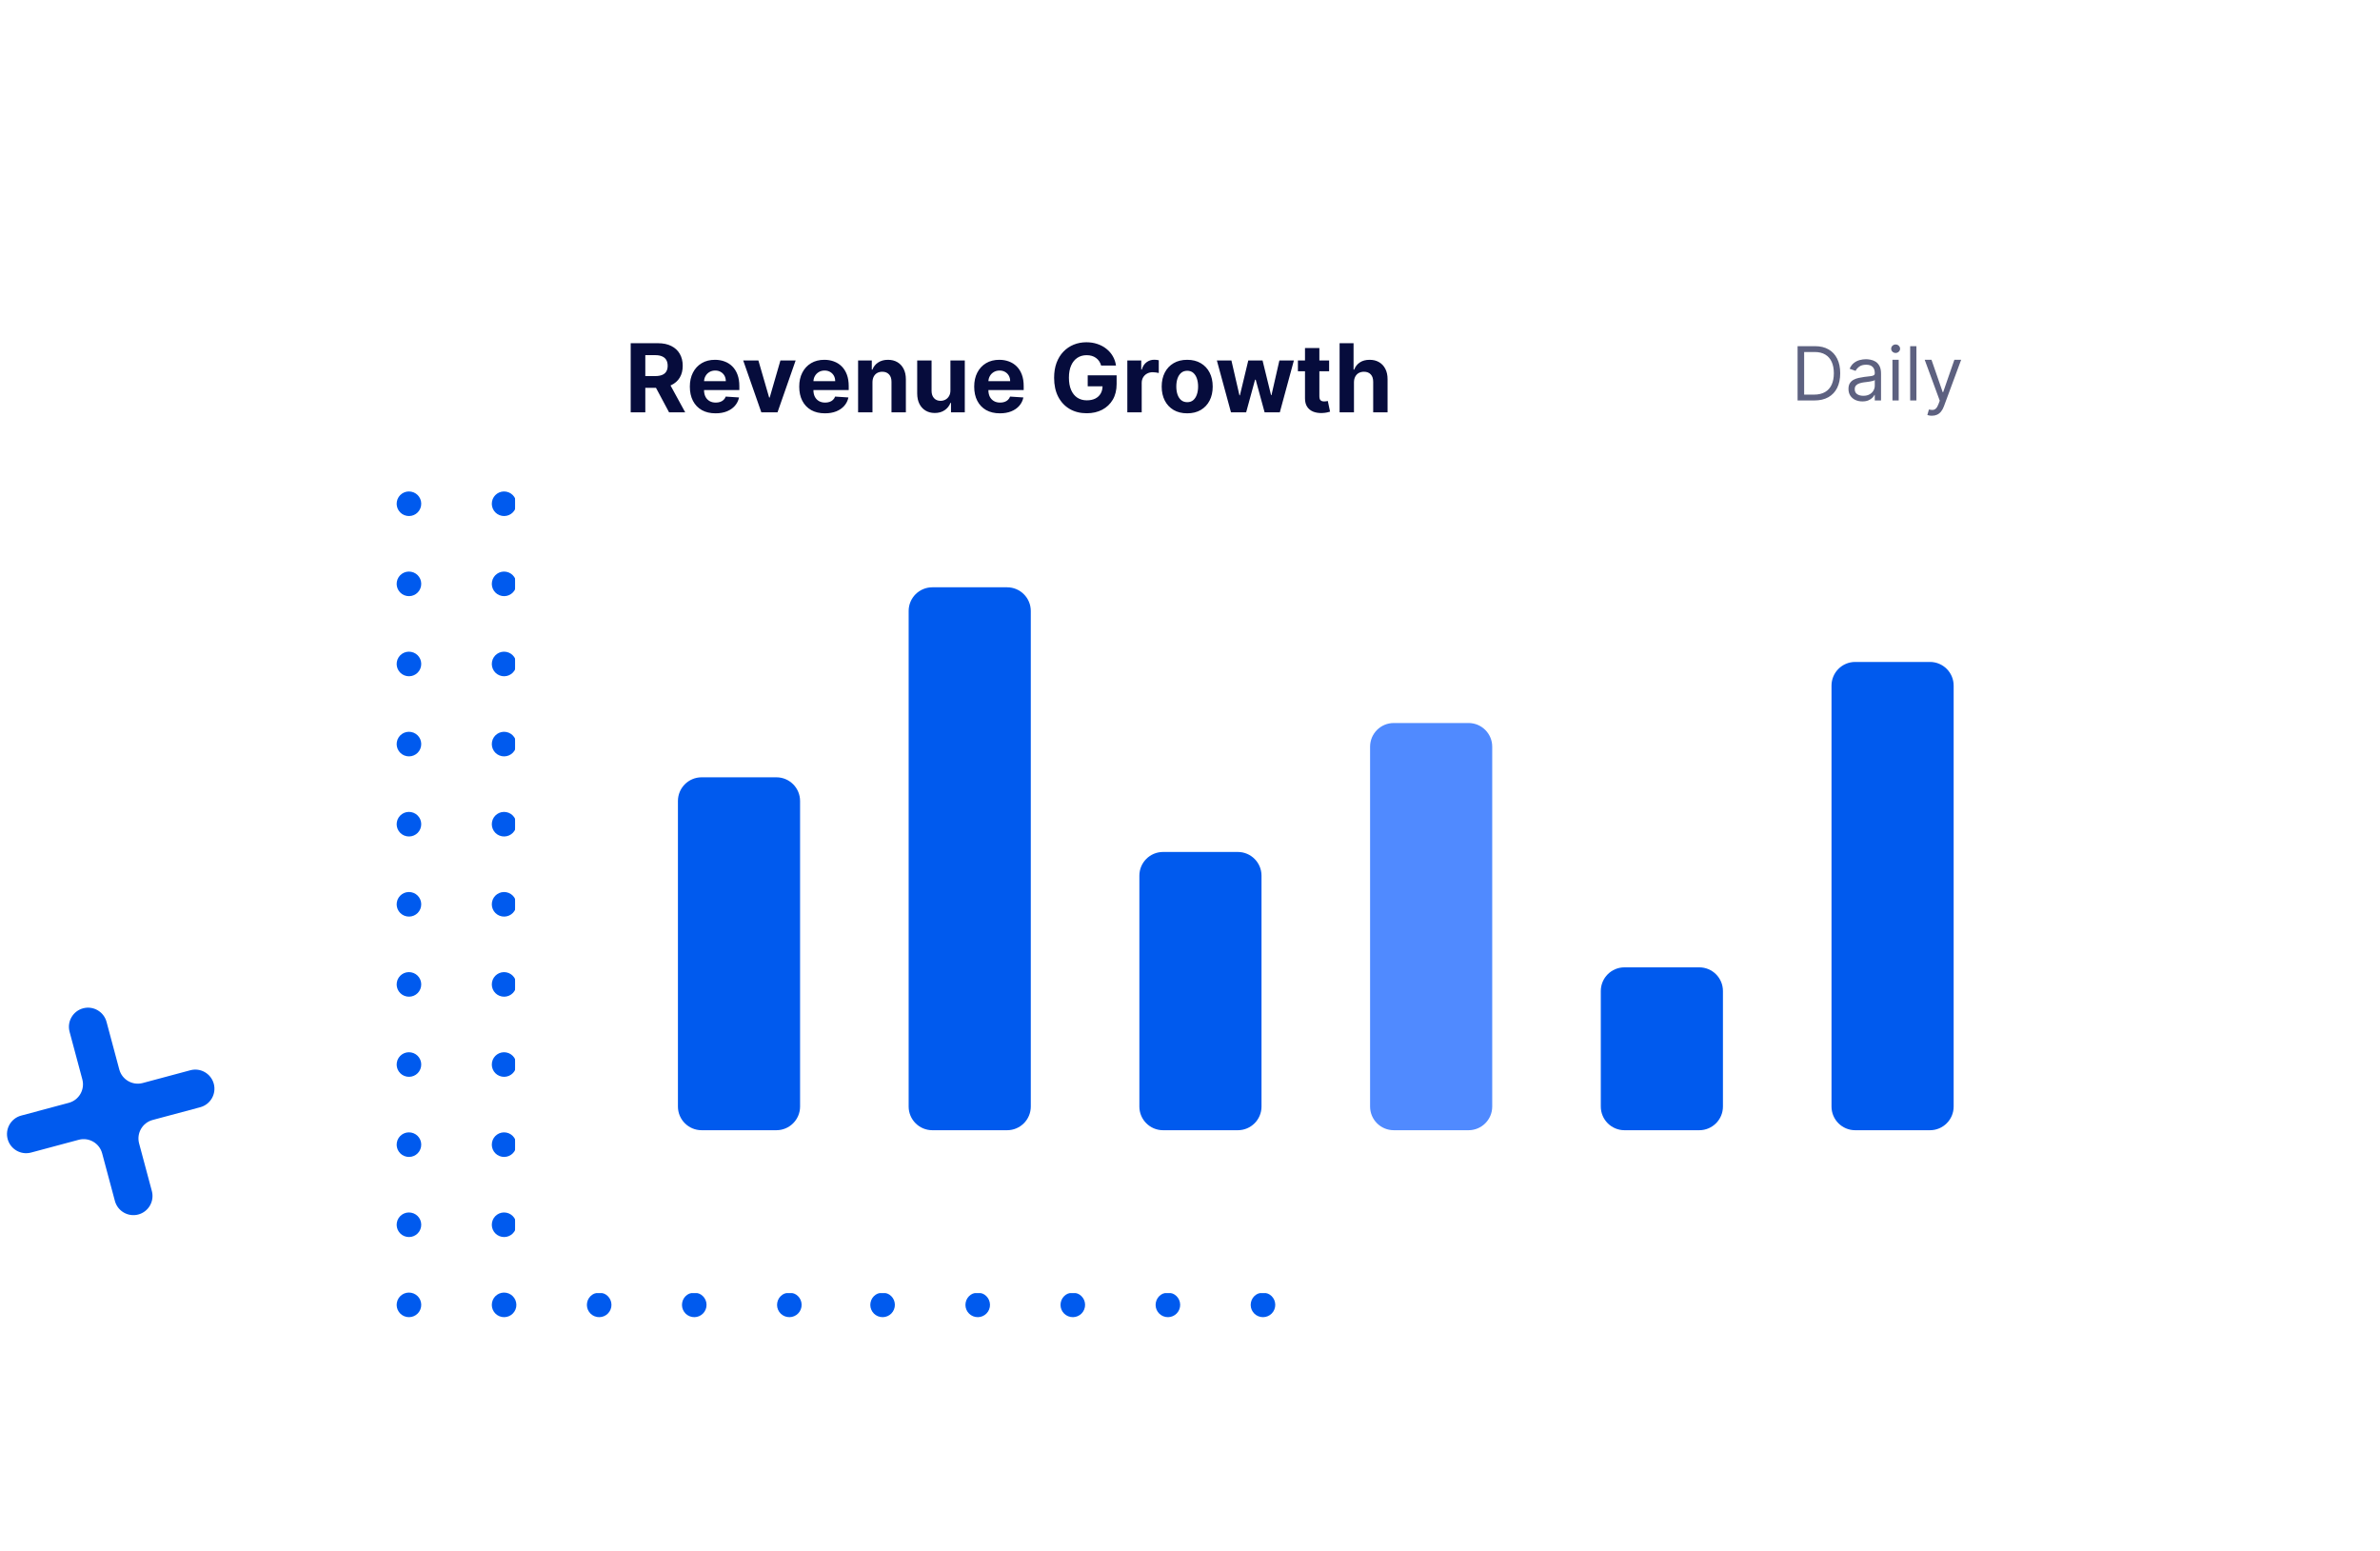 <svg width="402" height="262" viewBox="0 0 402 262" fill="none" xmlns="http://www.w3.org/2000/svg">
<path d="M25.651 201.153L23.495 193.107C23.034 191.386 24.059 189.611 25.78 189.15L33.826 186.994C35.547 186.532 36.572 184.757 36.111 183.036C35.65 181.315 33.874 180.29 32.153 180.751L24.107 182.907C22.386 183.368 20.611 182.343 20.149 180.622L17.994 172.576C17.532 170.855 15.757 169.83 14.036 170.291C12.315 170.752 11.29 172.527 11.751 174.249L13.907 182.295C14.368 184.016 13.343 185.791 11.622 186.252L3.576 188.408C1.855 188.869 0.83 190.645 1.291 192.366C1.752 194.087 3.527 195.112 5.249 194.651L13.294 192.495C15.016 192.034 16.791 193.059 17.252 194.78L19.408 202.826C19.869 204.547 21.645 205.572 23.366 205.111C25.087 204.65 26.112 202.874 25.651 201.153Z" fill="#005AEE"/>
<path d="M71.116 85.456C70.906 86.586 69.826 87.326 68.696 87.116C67.566 86.906 66.826 85.826 67.036 84.696C67.246 83.566 68.326 82.826 69.456 83.036C70.586 83.246 71.326 84.326 71.116 85.456Z" fill="#005AEE"/>
<path d="M87.186 85.456C86.975 86.586 85.895 87.326 84.765 87.116C83.635 86.906 82.895 85.826 83.105 84.696C83.315 83.566 84.395 82.826 85.525 83.036C86.645 83.246 87.385 84.326 87.186 85.456Z" fill="#005AEE"/>
<path d="M103.246 85.456C103.036 86.586 101.955 87.326 100.825 87.116C99.695 86.906 98.956 85.826 99.165 84.696C99.376 83.566 100.456 82.826 101.586 83.036C102.706 83.246 103.456 84.326 103.246 85.456Z" fill="#005AEE"/>
<path d="M119.306 85.456C119.096 86.586 118.016 87.326 116.886 87.116C115.756 86.906 115.016 85.826 115.226 84.696C115.436 83.566 116.516 82.826 117.646 83.036C118.766 83.246 119.516 84.326 119.306 85.456Z" fill="#005AEE"/>
<path d="M135.366 85.456C135.156 86.586 134.076 87.326 132.946 87.116C131.816 86.906 131.076 85.826 131.286 84.696C131.496 83.566 132.576 82.826 133.706 83.036C134.836 83.246 135.576 84.326 135.366 85.456Z" fill="#005AEE"/>
<path d="M71.116 98.986C70.906 100.116 69.826 100.856 68.696 100.646C67.566 100.436 66.826 99.356 67.036 98.226C67.246 97.096 68.326 96.356 69.456 96.566C70.586 96.776 71.326 97.856 71.116 98.986Z" fill="#005AEE"/>
<path d="M87.186 98.986C86.975 100.116 85.895 100.856 84.765 100.646C83.635 100.436 82.895 99.356 83.105 98.226C83.315 97.096 84.395 96.356 85.525 96.566C86.645 96.776 87.385 97.856 87.186 98.986Z" fill="#005AEE"/>
<path d="M103.246 98.986C103.036 100.116 101.955 100.856 100.825 100.646C99.695 100.436 98.956 99.356 99.165 98.226C99.376 97.096 100.456 96.356 101.586 96.566C102.706 96.776 103.456 97.856 103.246 98.986Z" fill="#005AEE"/>
<path d="M119.306 98.986C119.096 100.116 118.016 100.856 116.886 100.646C115.756 100.436 115.016 99.356 115.226 98.226C115.436 97.096 116.516 96.356 117.646 96.566C118.766 96.776 119.516 97.856 119.306 98.986Z" fill="#005AEE"/>
<path d="M135.366 98.986C135.156 100.116 134.076 100.856 132.946 100.646C131.816 100.436 131.076 99.356 131.286 98.226C131.496 97.096 132.576 96.356 133.706 96.566C134.836 96.776 135.576 97.856 135.366 98.986Z" fill="#005AEE"/>
<path d="M71.116 112.515C70.906 113.645 69.826 114.385 68.696 114.175C67.566 113.965 66.826 112.885 67.036 111.755C67.246 110.625 68.326 109.885 69.456 110.095C70.586 110.305 71.326 111.385 71.116 112.515Z" fill="#005AEE"/>
<path d="M87.186 112.515C86.975 113.645 85.895 114.385 84.765 114.175C83.635 113.965 82.895 112.885 83.105 111.755C83.315 110.625 84.395 109.885 85.525 110.095C86.645 110.305 87.385 111.385 87.186 112.515Z" fill="#005AEE"/>
<path d="M103.246 112.515C103.036 113.645 101.955 114.385 100.825 114.175C99.695 113.965 98.956 112.885 99.165 111.755C99.376 110.625 100.456 109.885 101.586 110.095C102.706 110.305 103.456 111.385 103.246 112.515Z" fill="#005AEE"/>
<path d="M119.306 112.515C119.096 113.645 118.016 114.385 116.886 114.175C115.756 113.965 115.016 112.885 115.226 111.755C115.436 110.625 116.516 109.885 117.646 110.095C118.766 110.305 119.516 111.385 119.306 112.515Z" fill="#005AEE"/>
<path d="M135.366 112.515C135.156 113.645 134.076 114.385 132.946 114.175C131.816 113.965 131.076 112.885 131.286 111.755C131.496 110.625 132.576 109.885 133.706 110.095C134.836 110.305 135.576 111.385 135.366 112.515Z" fill="#005AEE"/>
<path d="M71.116 126.045C70.906 127.175 69.826 127.915 68.696 127.705C67.566 127.495 66.826 126.415 67.036 125.285C67.246 124.155 68.326 123.415 69.456 123.625C70.586 123.835 71.326 124.915 71.116 126.045Z" fill="#005AEE"/>
<path d="M87.186 126.045C86.975 127.175 85.895 127.915 84.765 127.705C83.635 127.495 82.895 126.415 83.105 125.285C83.315 124.155 84.395 123.415 85.525 123.625C86.645 123.835 87.385 124.915 87.186 126.045Z" fill="#005AEE"/>
<path d="M103.246 126.045C103.036 127.175 101.955 127.915 100.825 127.705C99.695 127.495 98.956 126.415 99.165 125.285C99.376 124.155 100.456 123.415 101.586 123.625C102.706 123.835 103.456 124.915 103.246 126.045Z" fill="#005AEE"/>
<path d="M119.306 126.045C119.096 127.175 118.016 127.915 116.886 127.705C115.756 127.495 115.016 126.415 115.226 125.285C115.436 124.155 116.516 123.415 117.646 123.625C118.766 123.835 119.516 124.915 119.306 126.045Z" fill="#005AEE"/>
<path d="M135.366 126.045C135.156 127.175 134.076 127.915 132.946 127.705C131.816 127.495 131.076 126.415 131.286 125.285C131.496 124.155 132.576 123.415 133.706 123.625C134.836 123.835 135.576 124.915 135.366 126.045Z" fill="#005AEE"/>
<path d="M71.116 139.576C70.906 140.706 69.826 141.446 68.696 141.236C67.566 141.026 66.826 139.946 67.036 138.816C67.246 137.686 68.326 136.946 69.456 137.156C70.586 137.366 71.326 138.446 71.116 139.576Z" fill="#005AEE"/>
<path d="M87.186 139.576C86.975 140.706 85.895 141.446 84.765 141.236C83.635 141.026 82.895 139.946 83.105 138.816C83.315 137.686 84.395 136.946 85.525 137.156C86.655 137.366 87.385 138.446 87.186 139.576Z" fill="#005AEE"/>
<path d="M103.246 139.576C103.036 140.706 101.955 141.446 100.825 141.236C99.695 141.026 98.956 139.946 99.165 138.816C99.376 137.686 100.456 136.946 101.586 137.156C102.706 137.366 103.456 138.446 103.246 139.576Z" fill="#005AEE"/>
<path d="M119.306 139.576C119.096 140.706 118.016 141.446 116.886 141.236C115.756 141.026 115.016 139.946 115.226 138.816C115.436 137.686 116.516 136.946 117.646 137.156C118.766 137.366 119.516 138.446 119.306 139.576Z" fill="#005AEE"/>
<path d="M135.366 139.576C135.156 140.706 134.076 141.446 132.946 141.236C131.816 141.026 131.076 139.946 131.286 138.816C131.496 137.686 132.576 136.946 133.706 137.156C134.836 137.366 135.576 138.446 135.366 139.576Z" fill="#005AEE"/>
<path d="M71.116 153.106C70.906 154.236 69.826 154.976 68.696 154.766C67.566 154.556 66.826 153.476 67.036 152.346C67.246 151.216 68.326 150.476 69.456 150.686C70.586 150.896 71.326 151.976 71.116 153.106Z" fill="#005AEE"/>
<path d="M87.186 153.106C86.975 154.236 85.895 154.976 84.765 154.766C83.635 154.556 82.895 153.476 83.105 152.346C83.315 151.216 84.395 150.476 85.525 150.686C86.655 150.896 87.385 151.976 87.186 153.106Z" fill="#005AEE"/>
<path d="M103.246 153.106C103.036 154.236 101.955 154.976 100.825 154.766C99.695 154.556 98.956 153.476 99.165 152.346C99.376 151.216 100.456 150.476 101.586 150.686C102.706 150.896 103.456 151.976 103.246 153.106Z" fill="#005AEE"/>
<path d="M119.306 153.106C119.096 154.236 118.016 154.976 116.886 154.766C115.756 154.556 115.016 153.476 115.226 152.346C115.436 151.216 116.516 150.476 117.646 150.686C118.766 150.896 119.516 151.976 119.306 153.106Z" fill="#005AEE"/>
<path d="M135.366 153.106C135.156 154.236 134.076 154.976 132.946 154.766C131.816 154.556 131.076 153.476 131.286 152.346C131.496 151.216 132.576 150.476 133.706 150.686C134.836 150.896 135.576 151.976 135.366 153.106Z" fill="#005AEE"/>
<path d="M71.116 166.635C70.906 167.765 69.826 168.505 68.696 168.295C67.566 168.085 66.826 167.005 67.036 165.875C67.246 164.745 68.326 164.005 69.456 164.215C70.586 164.425 71.326 165.505 71.116 166.635Z" fill="#005AEE"/>
<path d="M87.186 166.635C86.975 167.765 85.895 168.505 84.765 168.295C83.635 168.085 82.895 167.005 83.105 165.875C83.315 164.745 84.395 164.005 85.525 164.215C86.645 164.425 87.385 165.505 87.186 166.635Z" fill="#005AEE"/>
<path d="M103.246 166.635C103.036 167.765 101.955 168.505 100.825 168.295C99.695 168.085 98.956 167.005 99.165 165.875C99.376 164.745 100.456 164.005 101.586 164.215C102.706 164.425 103.456 165.505 103.246 166.635Z" fill="#005AEE"/>
<path d="M119.306 166.635C119.096 167.765 118.016 168.505 116.886 168.295C115.756 168.085 115.016 167.005 115.226 165.875C115.436 164.745 116.516 164.005 117.646 164.215C118.766 164.425 119.516 165.505 119.306 166.635Z" fill="#005AEE"/>
<path d="M135.366 166.635C135.156 167.765 134.076 168.505 132.946 168.295C131.816 168.085 131.076 167.005 131.286 165.875C131.496 164.745 132.576 164.005 133.706 164.215C134.836 164.425 135.576 165.505 135.366 166.635Z" fill="#005AEE"/>
<path d="M71.116 180.166C70.906 181.296 69.826 182.036 68.696 181.826C67.566 181.616 66.826 180.536 67.036 179.406C67.246 178.276 68.326 177.536 69.456 177.746C70.586 177.956 71.326 179.036 71.116 180.166Z" fill="#005AEE"/>
<path d="M87.186 180.166C86.975 181.296 85.895 182.036 84.765 181.826C83.635 181.616 82.895 180.536 83.105 179.406C83.315 178.276 84.395 177.536 85.525 177.746C86.645 177.956 87.385 179.036 87.186 180.166Z" fill="#005AEE"/>
<path d="M103.246 180.166C103.036 181.296 101.955 182.036 100.825 181.826C99.695 181.616 98.956 180.536 99.165 179.406C99.376 178.276 100.456 177.536 101.586 177.746C102.706 177.956 103.456 179.036 103.246 180.166Z" fill="#005AEE"/>
<path d="M119.306 180.166C119.096 181.296 118.016 182.036 116.886 181.826C115.756 181.616 115.016 180.536 115.226 179.406C115.436 178.276 116.516 177.536 117.646 177.746C118.766 177.956 119.516 179.036 119.306 180.166Z" fill="#005AEE"/>
<path d="M135.366 180.166C135.156 181.296 134.076 182.036 132.946 181.826C131.816 181.616 131.076 180.536 131.286 179.406C131.496 178.276 132.576 177.536 133.706 177.746C134.836 177.956 135.576 179.036 135.366 180.166Z" fill="#005AEE"/>
<path d="M71.116 193.696C70.906 194.826 69.826 195.566 68.696 195.356C67.566 195.146 66.826 194.066 67.036 192.936C67.246 191.806 68.326 191.066 69.456 191.276C70.586 191.486 71.326 192.566 71.116 193.696Z" fill="#005AEE"/>
<path d="M87.186 193.696C86.975 194.826 85.895 195.566 84.765 195.356C83.635 195.146 82.895 194.066 83.105 192.936C83.315 191.806 84.395 191.066 85.525 191.276C86.645 191.486 87.385 192.566 87.186 193.696Z" fill="#005AEE"/>
<path d="M103.246 193.696C103.036 194.826 101.955 195.566 100.825 195.356C99.695 195.146 98.956 194.066 99.165 192.936C99.376 191.806 100.456 191.066 101.586 191.276C102.706 191.486 103.456 192.566 103.246 193.696Z" fill="#005AEE"/>
<path d="M119.306 193.696C119.096 194.826 118.016 195.566 116.886 195.356C115.756 195.146 115.016 194.066 115.226 192.936C115.436 191.806 116.516 191.066 117.646 191.276C118.766 191.486 119.516 192.566 119.306 193.696Z" fill="#005AEE"/>
<path d="M135.366 193.696C135.156 194.826 134.076 195.566 132.946 195.356C131.816 195.146 131.076 194.066 131.286 192.936C131.496 191.806 132.576 191.066 133.706 191.276C134.836 191.486 135.576 192.566 135.366 193.696Z" fill="#005AEE"/>
<path d="M71.116 207.225C70.906 208.355 69.826 209.095 68.696 208.885C67.566 208.675 66.826 207.595 67.036 206.465C67.246 205.335 68.326 204.595 69.456 204.805C70.586 205.015 71.326 206.095 71.116 207.225Z" fill="#005AEE"/>
<path d="M87.186 207.225C86.975 208.355 85.895 209.095 84.765 208.885C83.635 208.675 82.895 207.595 83.105 206.465C83.315 205.335 84.395 204.595 85.525 204.805C86.645 205.015 87.385 206.095 87.186 207.225Z" fill="#005AEE"/>
<path d="M103.246 207.225C103.036 208.355 101.955 209.095 100.825 208.885C99.695 208.675 98.956 207.595 99.165 206.465C99.376 205.335 100.456 204.595 101.586 204.805C102.706 205.015 103.456 206.095 103.246 207.225Z" fill="#005AEE"/>
<path d="M119.306 207.225C119.096 208.355 118.016 209.095 116.886 208.885C115.756 208.675 115.016 207.595 115.226 206.465C115.436 205.335 116.516 204.595 117.646 204.805C118.766 205.015 119.516 206.095 119.306 207.225Z" fill="#005AEE"/>
<path d="M135.366 207.225C135.156 208.355 134.076 209.095 132.946 208.885C131.816 208.675 131.076 207.595 131.286 206.465C131.496 205.335 132.576 204.595 133.706 204.805C134.836 205.015 135.576 206.095 135.366 207.225Z" fill="#005AEE"/>
<path d="M71.116 220.755C70.906 221.885 69.826 222.625 68.696 222.415C67.566 222.205 66.826 221.125 67.036 219.995C67.246 218.865 68.326 218.125 69.456 218.335C70.586 218.545 71.326 219.625 71.116 220.755Z" fill="#005AEE"/>
<path d="M87.186 220.755C86.975 221.885 85.895 222.625 84.765 222.415C83.635 222.205 82.895 221.125 83.105 219.995C83.315 218.865 84.395 218.125 85.525 218.335C86.645 218.545 87.385 219.625 87.186 220.755Z" fill="#005AEE"/>
<path d="M103.246 220.755C103.036 221.885 101.955 222.625 100.825 222.415C99.695 222.205 98.956 221.125 99.165 219.995C99.376 218.865 100.456 218.125 101.586 218.335C102.706 218.545 103.456 219.625 103.246 220.755Z" fill="#005AEE"/>
<path d="M119.306 220.755C119.096 221.885 118.016 222.625 116.886 222.415C115.756 222.205 115.016 221.125 115.226 219.995C115.436 218.865 116.516 218.125 117.646 218.335C118.766 218.545 119.516 219.625 119.306 220.755Z" fill="#005AEE"/>
<path d="M135.366 220.755C135.156 221.885 134.076 222.625 132.946 222.415C131.816 222.205 131.076 221.125 131.286 219.995C131.496 218.865 132.576 218.125 133.706 218.335C134.836 218.545 135.576 219.625 135.366 220.755Z" fill="#005AEE"/>
<path d="M151.116 85.456C150.906 86.586 149.826 87.326 148.696 87.116C147.566 86.906 146.826 85.826 147.036 84.696C147.246 83.566 148.326 82.826 149.456 83.036C150.586 83.246 151.326 84.326 151.116 85.456Z" fill="#005AEE"/>
<path d="M167.185 85.456C166.975 86.586 165.895 87.326 164.765 87.116C163.635 86.906 162.895 85.826 163.105 84.696C163.315 83.566 164.395 82.826 165.525 83.036C166.645 83.246 167.385 84.326 167.185 85.456Z" fill="#005AEE"/>
<path d="M183.246 85.456C183.036 86.586 181.955 87.326 180.825 87.116C179.695 86.906 178.955 85.826 179.165 84.696C179.375 83.566 180.456 82.826 181.586 83.036C182.706 83.246 183.456 84.326 183.246 85.456Z" fill="#005AEE"/>
<path d="M199.306 85.456C199.096 86.586 198.016 87.326 196.886 87.116C195.756 86.906 195.016 85.826 195.226 84.696C195.436 83.566 196.516 82.826 197.646 83.036C198.766 83.246 199.516 84.326 199.306 85.456Z" fill="#005AEE"/>
<path d="M215.366 85.456C215.156 86.586 214.076 87.326 212.946 87.116C211.816 86.906 211.076 85.826 211.286 84.696C211.496 83.566 212.576 82.826 213.706 83.036C214.836 83.246 215.576 84.326 215.366 85.456Z" fill="#005AEE"/>
<path d="M151.116 98.986C150.906 100.116 149.826 100.856 148.696 100.646C147.566 100.436 146.826 99.356 147.036 98.226C147.246 97.096 148.326 96.356 149.456 96.566C150.586 96.776 151.326 97.856 151.116 98.986Z" fill="#005AEE"/>
<path d="M167.185 98.986C166.975 100.116 165.895 100.856 164.765 100.646C163.635 100.436 162.895 99.356 163.105 98.226C163.315 97.096 164.395 96.356 165.525 96.566C166.645 96.776 167.385 97.856 167.185 98.986Z" fill="#005AEE"/>
<path d="M183.246 98.986C183.036 100.116 181.955 100.856 180.825 100.646C179.695 100.436 178.955 99.356 179.165 98.226C179.375 97.096 180.456 96.356 181.586 96.566C182.706 96.776 183.456 97.856 183.246 98.986Z" fill="#005AEE"/>
<path d="M199.306 98.986C199.096 100.116 198.016 100.856 196.886 100.646C195.756 100.436 195.016 99.356 195.226 98.226C195.436 97.096 196.516 96.356 197.646 96.566C198.766 96.776 199.516 97.856 199.306 98.986Z" fill="#005AEE"/>
<path d="M215.366 98.986C215.156 100.116 214.076 100.856 212.946 100.646C211.816 100.436 211.076 99.356 211.286 98.226C211.496 97.096 212.576 96.356 213.706 96.566C214.836 96.776 215.576 97.856 215.366 98.986Z" fill="#005AEE"/>
<path d="M151.116 112.515C150.906 113.645 149.826 114.385 148.696 114.175C147.566 113.965 146.826 112.885 147.036 111.755C147.246 110.625 148.326 109.885 149.456 110.095C150.586 110.305 151.326 111.385 151.116 112.515Z" fill="#005AEE"/>
<path d="M167.185 112.515C166.975 113.645 165.895 114.385 164.765 114.175C163.635 113.965 162.895 112.885 163.105 111.755C163.315 110.625 164.395 109.885 165.525 110.095C166.645 110.305 167.385 111.385 167.185 112.515Z" fill="#005AEE"/>
<path d="M183.246 112.515C183.036 113.645 181.955 114.385 180.825 114.175C179.695 113.965 178.955 112.885 179.165 111.755C179.375 110.625 180.456 109.885 181.586 110.095C182.706 110.305 183.456 111.385 183.246 112.515Z" fill="#005AEE"/>
<path d="M199.306 112.515C199.096 113.645 198.016 114.385 196.886 114.175C195.756 113.965 195.016 112.885 195.226 111.755C195.436 110.625 196.516 109.885 197.646 110.095C198.766 110.305 199.516 111.385 199.306 112.515Z" fill="#005AEE"/>
<path d="M215.366 112.515C215.156 113.645 214.076 114.385 212.946 114.175C211.816 113.965 211.076 112.885 211.286 111.755C211.496 110.625 212.576 109.885 213.706 110.095C214.836 110.305 215.576 111.385 215.366 112.515Z" fill="#005AEE"/>
<path d="M151.116 126.045C150.906 127.175 149.826 127.915 148.696 127.705C147.566 127.495 146.826 126.415 147.036 125.285C147.246 124.155 148.326 123.415 149.456 123.625C150.586 123.835 151.326 124.915 151.116 126.045Z" fill="#005AEE"/>
<path d="M167.185 126.045C166.975 127.175 165.895 127.915 164.765 127.705C163.635 127.495 162.895 126.415 163.105 125.285C163.315 124.155 164.395 123.415 165.525 123.625C166.645 123.835 167.385 124.915 167.185 126.045Z" fill="#005AEE"/>
<path d="M183.246 126.045C183.036 127.175 181.955 127.915 180.825 127.705C179.695 127.495 178.955 126.415 179.165 125.285C179.375 124.155 180.456 123.415 181.586 123.625C182.706 123.835 183.456 124.915 183.246 126.045Z" fill="#005AEE"/>
<path d="M199.306 126.045C199.096 127.175 198.016 127.915 196.886 127.705C195.756 127.495 195.016 126.415 195.226 125.285C195.436 124.155 196.516 123.415 197.646 123.625C198.766 123.835 199.516 124.915 199.306 126.045Z" fill="#005AEE"/>
<path d="M215.366 126.045C215.156 127.175 214.076 127.915 212.946 127.705C211.816 127.495 211.076 126.415 211.286 125.285C211.496 124.155 212.576 123.415 213.706 123.625C214.836 123.835 215.576 124.915 215.366 126.045Z" fill="#005AEE"/>
<path d="M151.116 139.576C150.906 140.706 149.826 141.446 148.696 141.236C147.566 141.026 146.826 139.946 147.036 138.816C147.246 137.686 148.326 136.946 149.456 137.156C150.586 137.366 151.326 138.446 151.116 139.576Z" fill="#005AEE"/>
<path d="M167.185 139.576C166.975 140.706 165.895 141.446 164.765 141.236C163.635 141.026 162.895 139.946 163.105 138.816C163.315 137.686 164.395 136.946 165.525 137.156C166.655 137.366 167.385 138.446 167.185 139.576Z" fill="#005AEE"/>
<path d="M183.246 139.576C183.036 140.706 181.955 141.446 180.825 141.236C179.695 141.026 178.955 139.946 179.165 138.816C179.375 137.686 180.456 136.946 181.586 137.156C182.706 137.366 183.456 138.446 183.246 139.576Z" fill="#005AEE"/>
<path d="M199.306 139.576C199.096 140.706 198.016 141.446 196.886 141.236C195.756 141.026 195.016 139.946 195.226 138.816C195.436 137.686 196.516 136.946 197.646 137.156C198.766 137.366 199.516 138.446 199.306 139.576Z" fill="#005AEE"/>
<path d="M215.366 139.576C215.156 140.706 214.076 141.446 212.946 141.236C211.816 141.026 211.076 139.946 211.286 138.816C211.496 137.686 212.576 136.946 213.706 137.156C214.836 137.366 215.576 138.446 215.366 139.576Z" fill="#005AEE"/>
<path d="M151.116 153.106C150.906 154.236 149.826 154.976 148.696 154.766C147.566 154.556 146.826 153.476 147.036 152.346C147.246 151.216 148.326 150.476 149.456 150.686C150.586 150.896 151.326 151.976 151.116 153.106Z" fill="#005AEE"/>
<path d="M167.185 153.106C166.975 154.236 165.895 154.976 164.765 154.766C163.635 154.556 162.895 153.476 163.105 152.346C163.315 151.216 164.395 150.476 165.525 150.686C166.655 150.896 167.385 151.976 167.185 153.106Z" fill="#005AEE"/>
<path d="M183.246 153.106C183.036 154.236 181.955 154.976 180.825 154.766C179.695 154.556 178.955 153.476 179.165 152.346C179.375 151.216 180.456 150.476 181.586 150.686C182.706 150.896 183.456 151.976 183.246 153.106Z" fill="#005AEE"/>
<path d="M199.306 153.106C199.096 154.236 198.016 154.976 196.886 154.766C195.756 154.556 195.016 153.476 195.226 152.346C195.436 151.216 196.516 150.476 197.646 150.686C198.766 150.896 199.516 151.976 199.306 153.106Z" fill="#005AEE"/>
<path d="M215.366 153.106C215.156 154.236 214.076 154.976 212.946 154.766C211.816 154.556 211.076 153.476 211.286 152.346C211.496 151.216 212.576 150.476 213.706 150.686C214.836 150.896 215.576 151.976 215.366 153.106Z" fill="#005AEE"/>
<path d="M151.116 166.635C150.906 167.765 149.826 168.505 148.696 168.295C147.566 168.085 146.826 167.005 147.036 165.875C147.246 164.745 148.326 164.005 149.456 164.215C150.586 164.425 151.326 165.505 151.116 166.635Z" fill="#005AEE"/>
<path d="M167.185 166.635C166.975 167.765 165.895 168.505 164.765 168.295C163.635 168.085 162.895 167.005 163.105 165.875C163.315 164.745 164.395 164.005 165.525 164.215C166.645 164.425 167.385 165.505 167.185 166.635Z" fill="#005AEE"/>
<path d="M183.246 166.635C183.036 167.765 181.955 168.505 180.825 168.295C179.695 168.085 178.955 167.005 179.165 165.875C179.375 164.745 180.456 164.005 181.586 164.215C182.706 164.425 183.456 165.505 183.246 166.635Z" fill="#005AEE"/>
<path d="M199.306 166.635C199.096 167.765 198.016 168.505 196.886 168.295C195.756 168.085 195.016 167.005 195.226 165.875C195.436 164.745 196.516 164.005 197.646 164.215C198.766 164.425 199.516 165.505 199.306 166.635Z" fill="#005AEE"/>
<path d="M215.366 166.635C215.156 167.765 214.076 168.505 212.946 168.295C211.816 168.085 211.076 167.005 211.286 165.875C211.496 164.745 212.576 164.005 213.706 164.215C214.836 164.425 215.576 165.505 215.366 166.635Z" fill="#005AEE"/>
<path d="M151.116 180.166C150.906 181.296 149.826 182.036 148.696 181.826C147.566 181.616 146.826 180.536 147.036 179.406C147.246 178.276 148.326 177.536 149.456 177.746C150.586 177.956 151.326 179.036 151.116 180.166Z" fill="#005AEE"/>
<path d="M167.185 180.166C166.975 181.296 165.895 182.036 164.765 181.826C163.635 181.616 162.895 180.536 163.105 179.406C163.315 178.276 164.395 177.536 165.525 177.746C166.645 177.956 167.385 179.036 167.185 180.166Z" fill="#005AEE"/>
<path d="M183.246 180.166C183.036 181.296 181.955 182.036 180.825 181.826C179.695 181.616 178.955 180.536 179.165 179.406C179.375 178.276 180.456 177.536 181.586 177.746C182.706 177.956 183.456 179.036 183.246 180.166Z" fill="#005AEE"/>
<path d="M199.306 180.166C199.096 181.296 198.016 182.036 196.886 181.826C195.756 181.616 195.016 180.536 195.226 179.406C195.436 178.276 196.516 177.536 197.646 177.746C198.766 177.956 199.516 179.036 199.306 180.166Z" fill="#005AEE"/>
<path d="M215.366 180.166C215.156 181.296 214.076 182.036 212.946 181.826C211.816 181.616 211.076 180.536 211.286 179.406C211.496 178.276 212.576 177.536 213.706 177.746C214.836 177.956 215.576 179.036 215.366 180.166Z" fill="#005AEE"/>
<path d="M151.116 193.696C150.906 194.826 149.826 195.566 148.696 195.356C147.566 195.146 146.826 194.066 147.036 192.936C147.246 191.806 148.326 191.066 149.456 191.276C150.586 191.486 151.326 192.566 151.116 193.696Z" fill="#005AEE"/>
<path d="M167.185 193.696C166.975 194.826 165.895 195.566 164.765 195.356C163.635 195.146 162.895 194.066 163.105 192.936C163.315 191.806 164.395 191.066 165.525 191.276C166.645 191.486 167.385 192.566 167.185 193.696Z" fill="#005AEE"/>
<path d="M183.246 193.696C183.036 194.826 181.955 195.566 180.825 195.356C179.695 195.146 178.955 194.066 179.165 192.936C179.375 191.806 180.456 191.066 181.586 191.276C182.706 191.486 183.456 192.566 183.246 193.696Z" fill="#005AEE"/>
<path d="M199.306 193.696C199.096 194.826 198.016 195.566 196.886 195.356C195.756 195.146 195.016 194.066 195.226 192.936C195.436 191.806 196.516 191.066 197.646 191.276C198.766 191.486 199.516 192.566 199.306 193.696Z" fill="#005AEE"/>
<path d="M215.366 193.696C215.156 194.826 214.076 195.566 212.946 195.356C211.816 195.146 211.076 194.066 211.286 192.936C211.496 191.806 212.576 191.066 213.706 191.276C214.836 191.486 215.576 192.566 215.366 193.696Z" fill="#005AEE"/>
<path d="M151.116 207.225C150.906 208.355 149.826 209.095 148.696 208.885C147.566 208.675 146.826 207.595 147.036 206.465C147.246 205.335 148.326 204.595 149.456 204.805C150.586 205.015 151.326 206.095 151.116 207.225Z" fill="#005AEE"/>
<path d="M167.185 207.225C166.975 208.355 165.895 209.095 164.765 208.885C163.635 208.675 162.895 207.595 163.105 206.465C163.315 205.335 164.395 204.595 165.525 204.805C166.645 205.015 167.385 206.095 167.185 207.225Z" fill="#005AEE"/>
<path d="M183.246 207.225C183.036 208.355 181.955 209.095 180.825 208.885C179.695 208.675 178.955 207.595 179.165 206.465C179.375 205.335 180.456 204.595 181.586 204.805C182.706 205.015 183.456 206.095 183.246 207.225Z" fill="#005AEE"/>
<path d="M199.306 207.225C199.096 208.355 198.016 209.095 196.886 208.885C195.756 208.675 195.016 207.595 195.226 206.465C195.436 205.335 196.516 204.595 197.646 204.805C198.766 205.015 199.516 206.095 199.306 207.225Z" fill="#005AEE"/>
<path d="M215.366 207.225C215.156 208.355 214.076 209.095 212.946 208.885C211.816 208.675 211.076 207.595 211.286 206.465C211.496 205.335 212.576 204.595 213.706 204.805C214.836 205.015 215.576 206.095 215.366 207.225Z" fill="#005AEE"/>
<path d="M151.116 220.755C150.906 221.885 149.826 222.625 148.696 222.415C147.566 222.205 146.826 221.125 147.036 219.995C147.246 218.865 148.326 218.125 149.456 218.335C150.586 218.545 151.326 219.625 151.116 220.755Z" fill="#005AEE"/>
<path d="M167.185 220.755C166.975 221.885 165.895 222.625 164.765 222.415C163.635 222.205 162.895 221.125 163.105 219.995C163.315 218.865 164.395 218.125 165.525 218.335C166.645 218.545 167.385 219.625 167.185 220.755Z" fill="#005AEE"/>
<path d="M183.246 220.755C183.036 221.885 181.955 222.625 180.825 222.415C179.695 222.205 178.955 221.125 179.165 219.995C179.375 218.865 180.456 218.125 181.586 218.335C182.706 218.545 183.456 219.625 183.246 220.755Z" fill="#005AEE"/>
<path d="M199.306 220.755C199.096 221.885 198.016 222.625 196.886 222.415C195.756 222.205 195.016 221.125 195.226 219.995C195.436 218.865 196.516 218.125 197.646 218.335C198.766 218.545 199.516 219.625 199.306 220.755Z" fill="#005AEE"/>
<path d="M215.366 220.755C215.156 221.885 214.076 222.625 212.946 222.415C211.816 222.205 211.076 221.125 211.286 219.995C211.496 218.865 212.576 218.125 213.706 218.335C214.836 218.545 215.576 219.625 215.366 220.755Z" fill="#005AEE"/>
<g filter="url(#filter0_d_380_452)">
<rect x="87" y="35" width="270.495" height="174.217" rx="6.877" fill="white"/>
</g>
<path d="M306.456 67.633H303.626V58.464H306.581C307.47 58.464 308.232 58.647 308.864 59.014C309.497 59.378 309.982 59.902 310.319 60.586C310.657 61.266 310.825 62.081 310.825 63.03C310.825 63.985 310.655 64.808 310.315 65.497C309.975 66.184 309.479 66.712 308.828 67.082C308.178 67.449 307.387 67.633 306.456 67.633ZM304.736 66.648H306.384C307.142 66.648 307.77 66.502 308.269 66.209C308.767 65.916 309.139 65.5 309.384 64.96C309.628 64.42 309.751 63.776 309.751 63.03C309.751 62.29 309.63 61.653 309.388 61.118C309.146 60.581 308.785 60.169 308.305 59.883C307.824 59.593 307.226 59.449 306.509 59.449H304.736V66.648ZM314.568 67.794C314.133 67.794 313.737 67.712 313.382 67.548C313.027 67.381 312.745 67.14 312.536 66.827C312.327 66.51 312.222 66.129 312.222 65.681C312.222 65.287 312.3 64.967 312.455 64.723C312.61 64.475 312.818 64.281 313.077 64.141C313.337 64 313.624 63.896 313.937 63.827C314.253 63.755 314.571 63.699 314.891 63.657C315.309 63.603 315.647 63.563 315.907 63.536C316.17 63.506 316.361 63.457 316.48 63.388C316.602 63.32 316.664 63.2 316.664 63.03V62.994C316.664 62.553 316.543 62.209 316.301 61.965C316.062 61.72 315.7 61.597 315.213 61.597C314.709 61.597 314.313 61.708 314.027 61.929C313.74 62.15 313.539 62.386 313.422 62.636L312.419 62.278C312.598 61.86 312.837 61.535 313.136 61.302C313.437 61.066 313.765 60.902 314.121 60.809C314.479 60.714 314.831 60.666 315.177 60.666C315.398 60.666 315.652 60.693 315.938 60.747C316.228 60.798 316.507 60.904 316.776 61.065C317.047 61.226 317.273 61.469 317.452 61.794C317.631 62.12 317.72 62.556 317.72 63.102V67.633H316.664V66.702H316.61C316.538 66.851 316.419 67.01 316.252 67.181C316.085 67.351 315.862 67.496 315.585 67.615C315.307 67.734 314.968 67.794 314.568 67.794ZM314.729 66.845C315.147 66.845 315.5 66.763 315.786 66.599C316.076 66.434 316.294 66.222 316.44 65.963C316.589 65.703 316.664 65.43 316.664 65.144V64.176C316.619 64.23 316.52 64.279 316.368 64.324C316.219 64.366 316.046 64.403 315.849 64.436C315.655 64.466 315.465 64.493 315.28 64.517C315.098 64.538 314.95 64.555 314.837 64.57C314.562 64.606 314.306 64.664 314.067 64.745C313.831 64.823 313.64 64.941 313.494 65.099C313.35 65.254 313.279 65.466 313.279 65.734C313.279 66.102 313.415 66.379 313.686 66.567C313.961 66.752 314.309 66.845 314.729 66.845ZM319.649 67.633V60.756H320.705V67.633H319.649ZM320.186 59.61C319.98 59.61 319.803 59.539 319.653 59.399C319.507 59.259 319.434 59.09 319.434 58.893C319.434 58.696 319.507 58.528 319.653 58.387C319.803 58.247 319.98 58.177 320.186 58.177C320.392 58.177 320.568 58.247 320.714 58.387C320.864 58.528 320.938 58.696 320.938 58.893C320.938 59.09 320.864 59.259 320.714 59.399C320.568 59.539 320.392 59.61 320.186 59.61ZM323.697 58.464V67.633H322.641V58.464H323.697ZM326.313 70.212C326.134 70.212 325.974 70.197 325.834 70.167C325.694 70.14 325.597 70.113 325.543 70.086L325.812 69.155C326.068 69.221 326.295 69.245 326.492 69.227C326.689 69.209 326.864 69.121 327.016 68.963C327.171 68.807 327.313 68.555 327.441 68.206L327.638 67.669L325.095 60.756H326.241L328.14 66.236H328.211L330.11 60.756H331.256L328.337 68.636C328.206 68.991 328.043 69.285 327.849 69.518C327.655 69.754 327.429 69.928 327.173 70.042C326.919 70.155 326.633 70.212 326.313 70.212Z" fill="#5D6180"/>
<path d="M106.53 69.633V57.963H111.134C112.015 57.963 112.768 58.12 113.391 58.436C114.017 58.747 114.494 59.19 114.821 59.763C115.151 60.333 115.317 61.004 115.317 61.775C115.317 62.55 115.15 63.217 114.815 63.775C114.481 64.33 113.997 64.755 113.362 65.051C112.732 65.348 111.968 65.496 111.071 65.496H107.989V63.513H110.673C111.144 63.513 111.535 63.448 111.846 63.319C112.158 63.19 112.39 62.996 112.542 62.738C112.697 62.48 112.775 62.159 112.775 61.775C112.775 61.387 112.697 61.061 112.542 60.795C112.39 60.529 112.156 60.328 111.841 60.191C111.529 60.05 111.136 59.98 110.661 59.98H108.997V69.633H106.53ZM112.832 64.322L115.733 69.633H113.009L110.171 64.322H112.832ZM120.862 69.804C119.962 69.804 119.187 69.621 118.538 69.257C117.892 68.888 117.394 68.368 117.045 67.695C116.695 67.019 116.52 66.219 116.52 65.296C116.52 64.396 116.695 63.606 117.045 62.926C117.394 62.246 117.886 61.716 118.521 61.336C119.159 60.956 119.907 60.766 120.766 60.766C121.343 60.766 121.881 60.859 122.378 61.045C122.88 61.228 123.317 61.503 123.689 61.872C124.065 62.24 124.357 62.704 124.566 63.262C124.775 63.817 124.88 64.466 124.88 65.211V65.878H117.489V64.373H122.595C122.595 64.024 122.519 63.714 122.367 63.444C122.215 63.175 122.004 62.964 121.734 62.812C121.468 62.656 121.159 62.578 120.806 62.578C120.437 62.578 120.11 62.664 119.825 62.835C119.544 63.002 119.324 63.228 119.164 63.513C119.005 63.794 118.923 64.107 118.919 64.453V65.883C118.919 66.316 118.999 66.691 119.159 67.006C119.322 67.321 119.552 67.564 119.848 67.735C120.145 67.906 120.496 67.992 120.902 67.992C121.172 67.992 121.419 67.954 121.643 67.878C121.867 67.802 122.059 67.688 122.219 67.536C122.378 67.384 122.5 67.198 122.583 66.977L124.828 67.126C124.715 67.665 124.481 68.136 124.128 68.539C123.778 68.938 123.326 69.249 122.771 69.473C122.221 69.694 121.584 69.804 120.862 69.804ZM134.389 60.88L131.329 69.633H128.594L125.534 60.88H128.098L129.916 67.143H130.007L131.819 60.88H134.389ZM139.338 69.804C138.437 69.804 137.662 69.621 137.013 69.257C136.367 68.888 135.869 68.368 135.52 67.695C135.17 67.019 134.996 66.219 134.996 65.296C134.996 64.396 135.17 63.606 135.52 62.926C135.869 62.246 136.361 61.716 136.996 61.336C137.634 60.956 138.382 60.766 139.241 60.766C139.818 60.766 140.356 60.859 140.853 61.045C141.355 61.228 141.792 61.503 142.164 61.872C142.54 62.24 142.833 62.704 143.042 63.262C143.251 63.817 143.355 64.466 143.355 65.211V65.878H135.964V64.373H141.07C141.07 64.024 140.994 63.714 140.842 63.444C140.69 63.175 140.479 62.964 140.21 62.812C139.944 62.656 139.634 62.578 139.281 62.578C138.912 62.578 138.586 62.664 138.301 62.835C138.02 63.002 137.799 63.228 137.64 63.513C137.48 63.794 137.398 64.107 137.395 64.453V65.883C137.395 66.316 137.474 66.691 137.634 67.006C137.797 67.321 138.027 67.564 138.323 67.735C138.62 67.906 138.971 67.992 139.378 67.992C139.647 67.992 139.894 67.954 140.118 67.878C140.343 67.802 140.534 67.688 140.694 67.536C140.853 67.384 140.975 67.198 141.059 66.977L143.304 67.126C143.19 67.665 142.956 68.136 142.603 68.539C142.253 68.938 141.801 69.249 141.247 69.473C140.696 69.694 140.059 69.804 139.338 69.804ZM147.367 64.573V69.633H144.939V60.88H147.253V62.425H147.355C147.549 61.916 147.874 61.513 148.33 61.217C148.785 60.916 149.338 60.766 149.988 60.766C150.596 60.766 151.126 60.899 151.578 61.165C152.03 61.431 152.381 61.811 152.632 62.305C152.883 62.795 153.008 63.38 153.008 64.06V69.633H150.58V64.493C150.584 63.957 150.447 63.539 150.17 63.239C149.893 62.935 149.511 62.783 149.025 62.783C148.698 62.783 148.409 62.854 148.159 62.994C147.912 63.135 147.718 63.34 147.577 63.61C147.441 63.876 147.37 64.197 147.367 64.573ZM160.534 65.906V60.88H162.961V69.633H160.631V68.043H160.54C160.342 68.556 160.013 68.968 159.554 69.279C159.098 69.591 158.541 69.747 157.884 69.747C157.299 69.747 156.784 69.614 156.34 69.348C155.895 69.082 155.548 68.704 155.297 68.214C155.05 67.724 154.925 67.137 154.921 66.453V60.88H157.349V66.02C157.352 66.537 157.491 66.945 157.765 67.245C158.038 67.545 158.405 67.695 158.864 67.695C159.157 67.695 159.43 67.629 159.685 67.496C159.939 67.359 160.144 67.158 160.3 66.892C160.46 66.626 160.538 66.297 160.534 65.906ZM168.892 69.804C167.991 69.804 167.217 69.621 166.567 69.257C165.921 68.888 165.423 68.368 165.074 67.695C164.724 67.019 164.55 66.219 164.55 65.296C164.55 64.396 164.724 63.606 165.074 62.926C165.423 62.246 165.915 61.716 166.55 61.336C167.188 60.956 167.936 60.766 168.795 60.766C169.372 60.766 169.91 60.859 170.408 61.045C170.909 61.228 171.346 61.503 171.718 61.872C172.094 62.24 172.387 62.704 172.596 63.262C172.805 63.817 172.909 64.466 172.909 65.211V65.878H165.518V64.373H170.624C170.624 64.024 170.548 63.714 170.396 63.444C170.244 63.175 170.033 62.964 169.764 62.812C169.498 62.656 169.188 62.578 168.835 62.578C168.466 62.578 168.14 62.664 167.855 62.835C167.574 63.002 167.353 63.228 167.194 63.513C167.034 63.794 166.952 64.107 166.949 64.453V65.883C166.949 66.316 167.028 66.691 167.188 67.006C167.351 67.321 167.581 67.564 167.878 67.735C168.174 67.906 168.525 67.992 168.932 67.992C169.201 67.992 169.448 67.954 169.672 67.878C169.897 67.802 170.088 67.688 170.248 67.536C170.408 67.384 170.529 67.198 170.613 66.977L172.858 67.126C172.744 67.665 172.51 68.136 172.157 68.539C171.807 68.938 171.355 69.249 170.801 69.473C170.25 69.694 169.614 69.804 168.892 69.804ZM185.991 61.735C185.911 61.458 185.799 61.213 185.655 61C185.51 60.783 185.334 60.601 185.125 60.453C184.92 60.301 184.684 60.185 184.418 60.105C184.156 60.026 183.865 59.986 183.546 59.986C182.95 59.986 182.426 60.134 181.974 60.43C181.525 60.726 181.176 61.158 180.925 61.724C180.674 62.286 180.549 62.973 180.549 63.786C180.549 64.599 180.673 65.291 180.919 65.861C181.166 66.43 181.516 66.865 181.968 67.165C182.42 67.462 182.954 67.61 183.569 67.61C184.128 67.61 184.604 67.511 184.999 67.314C185.398 67.112 185.702 66.829 185.911 66.465C186.124 66.1 186.23 65.669 186.23 65.171L186.732 65.245H183.723V63.388H188.606V64.858C188.606 65.883 188.39 66.765 187.957 67.502C187.524 68.235 186.927 68.801 186.168 69.2C185.408 69.595 184.538 69.792 183.558 69.792C182.464 69.792 181.503 69.551 180.674 69.069C179.846 68.582 179.2 67.893 178.737 67C178.277 66.104 178.048 65.04 178.048 63.809C178.048 62.863 178.184 62.02 178.458 61.279C178.735 60.535 179.123 59.904 179.62 59.387C180.118 58.871 180.697 58.477 181.358 58.208C182.019 57.938 182.735 57.803 183.506 57.803C184.167 57.803 184.783 57.9 185.353 58.094C185.923 58.284 186.428 58.553 186.868 58.903C187.313 59.252 187.676 59.668 187.957 60.151C188.238 60.63 188.418 61.158 188.498 61.735H185.991ZM190.414 69.633V60.88H192.768V62.407H192.859C193.018 61.864 193.286 61.454 193.662 61.177C194.038 60.895 194.471 60.755 194.961 60.755C195.083 60.755 195.214 60.763 195.355 60.778C195.495 60.793 195.619 60.814 195.725 60.84V62.994C195.611 62.96 195.453 62.93 195.252 62.903C195.051 62.877 194.866 62.863 194.699 62.863C194.342 62.863 194.023 62.941 193.742 63.097C193.465 63.249 193.244 63.462 193.081 63.735C192.921 64.009 192.842 64.324 192.842 64.681V69.633H190.414ZM200.527 69.804C199.642 69.804 198.877 69.616 198.231 69.24C197.589 68.86 197.093 68.332 196.744 67.656C196.394 66.975 196.219 66.187 196.219 65.291C196.219 64.387 196.394 63.596 196.744 62.92C197.093 62.24 197.589 61.712 198.231 61.336C198.877 60.956 199.642 60.766 200.527 60.766C201.412 60.766 202.176 60.956 202.818 61.336C203.464 61.712 203.961 62.24 204.311 62.92C204.66 63.596 204.835 64.387 204.835 65.291C204.835 66.187 204.66 66.975 204.311 67.656C203.961 68.332 203.464 68.86 202.818 69.24C202.176 69.616 201.412 69.804 200.527 69.804ZM200.539 67.923C200.941 67.923 201.277 67.809 201.547 67.581C201.817 67.35 202.02 67.034 202.157 66.635C202.297 66.237 202.368 65.783 202.368 65.274C202.368 64.765 202.297 64.311 202.157 63.912C202.02 63.513 201.817 63.198 201.547 62.966C201.277 62.734 200.941 62.618 200.539 62.618C200.132 62.618 199.79 62.734 199.513 62.966C199.239 63.198 199.032 63.513 198.892 63.912C198.755 64.311 198.687 64.765 198.687 65.274C198.687 65.783 198.755 66.237 198.892 66.635C199.032 67.034 199.239 67.35 199.513 67.581C199.79 67.809 200.132 67.923 200.539 67.923ZM207.921 69.633L205.539 60.88H207.995L209.351 66.761H209.431L210.844 60.88H213.254L214.69 66.727H214.764L216.098 60.88H218.548L216.172 69.633H213.602L212.098 64.128H211.989L210.485 69.633H207.921ZM224.498 60.88V62.704H219.227V60.88H224.498ZM220.424 58.783H222.852V66.943C222.852 67.167 222.886 67.342 222.954 67.468C223.023 67.589 223.118 67.674 223.239 67.724C223.364 67.773 223.509 67.798 223.672 67.798C223.786 67.798 223.9 67.788 224.014 67.769C224.128 67.747 224.215 67.73 224.276 67.718L224.658 69.525C224.536 69.562 224.365 69.606 224.145 69.656C223.925 69.709 223.657 69.741 223.342 69.752C222.757 69.775 222.244 69.697 221.803 69.519C221.366 69.34 221.026 69.063 220.783 68.687C220.54 68.311 220.42 67.836 220.424 67.262V58.783ZM228.695 64.573V69.633H226.268V57.963H228.627V62.425H228.729C228.927 61.908 229.246 61.503 229.687 61.211C230.127 60.914 230.68 60.766 231.345 60.766C231.953 60.766 232.483 60.899 232.935 61.165C233.391 61.427 233.744 61.805 233.995 62.299C234.249 62.789 234.374 63.376 234.371 64.06V69.633H231.943V64.493C231.947 63.953 231.81 63.534 231.533 63.234C231.259 62.934 230.876 62.783 230.382 62.783C230.051 62.783 229.759 62.854 229.504 62.994C229.254 63.135 229.056 63.34 228.912 63.61C228.771 63.876 228.699 64.197 228.695 64.573Z" fill="#060C3C"/>
<path d="M114.508 135.277C114.508 133.068 116.299 131.277 118.508 131.277H131.139C133.348 131.277 135.139 133.068 135.139 135.277V186.878C135.139 189.087 133.348 190.878 131.139 190.878H118.508C116.299 190.878 114.508 189.087 114.508 186.878V135.277Z" fill="#005AEE"/>
<path d="M153.478 103.186C153.478 100.976 155.269 99.186 157.478 99.186H170.109C172.318 99.186 174.109 100.976 174.109 103.186V186.879C174.109 189.088 172.318 190.879 170.109 190.879H157.478C155.269 190.879 153.478 189.088 153.478 186.879V103.186Z" fill="#005AEE"/>
<path d="M192.448 147.886C192.448 145.677 194.239 143.886 196.448 143.886H209.079C211.288 143.886 213.079 145.677 213.079 147.886V186.879C213.079 189.088 211.288 190.879 209.079 190.879H196.448C194.239 190.879 192.448 189.088 192.448 186.879V147.886Z" fill="#005AEE"/>
<path d="M231.417 126.108C231.417 123.899 233.208 122.108 235.417 122.108H248.048C250.258 122.108 252.048 123.899 252.048 126.108V186.878C252.048 189.088 250.258 190.878 248.048 190.878H235.417C233.208 190.878 231.417 189.088 231.417 186.878V126.108Z" fill="#508AFF"/>
<path d="M270.387 167.371C270.387 165.162 272.178 163.371 274.387 163.371H287.018C289.227 163.371 291.018 165.162 291.018 167.371V186.879C291.018 189.088 289.227 190.879 287.018 190.879H274.387C272.178 190.879 270.387 189.088 270.387 186.879V167.371Z" fill="#005AEE"/>
<path d="M309.356 115.794C309.356 113.585 311.147 111.794 313.356 111.794H325.987C328.197 111.794 329.987 113.585 329.987 115.794V186.879C329.987 189.089 328.197 190.879 325.987 190.879H313.356C311.147 190.879 309.356 189.089 309.356 186.879V115.794Z" fill="#005AEE"/>
<defs>
<filter id="filter0_d_380_452" x="43.446" y="0.615" width="357.604" height="261.326" filterUnits="userSpaceOnUse" color-interpolation-filters="sRGB">
<feFlood flood-opacity="0" result="BackgroundImageFix"/>
<feColorMatrix in="SourceAlpha" type="matrix" values="0 0 0 0 0 0 0 0 0 0 0 0 0 0 0 0 0 0 127 0" result="hardAlpha"/>
<feMorphology radius="2.292" operator="erode" in="SourceAlpha" result="effect1_dropShadow_380_452"/>
<feOffset dy="9.169"/>
<feGaussianBlur stdDeviation="22.923"/>
<feColorMatrix type="matrix" values="0 0 0 0 0.024 0 0 0 0 0.047 0 0 0 0 0.231 0 0 0 0.08 0"/>
<feBlend mode="normal" in2="BackgroundImageFix" result="effect1_dropShadow_380_452"/>
<feBlend mode="normal" in="SourceGraphic" in2="effect1_dropShadow_380_452" result="shape"/>
</filter>
</defs>
</svg>
